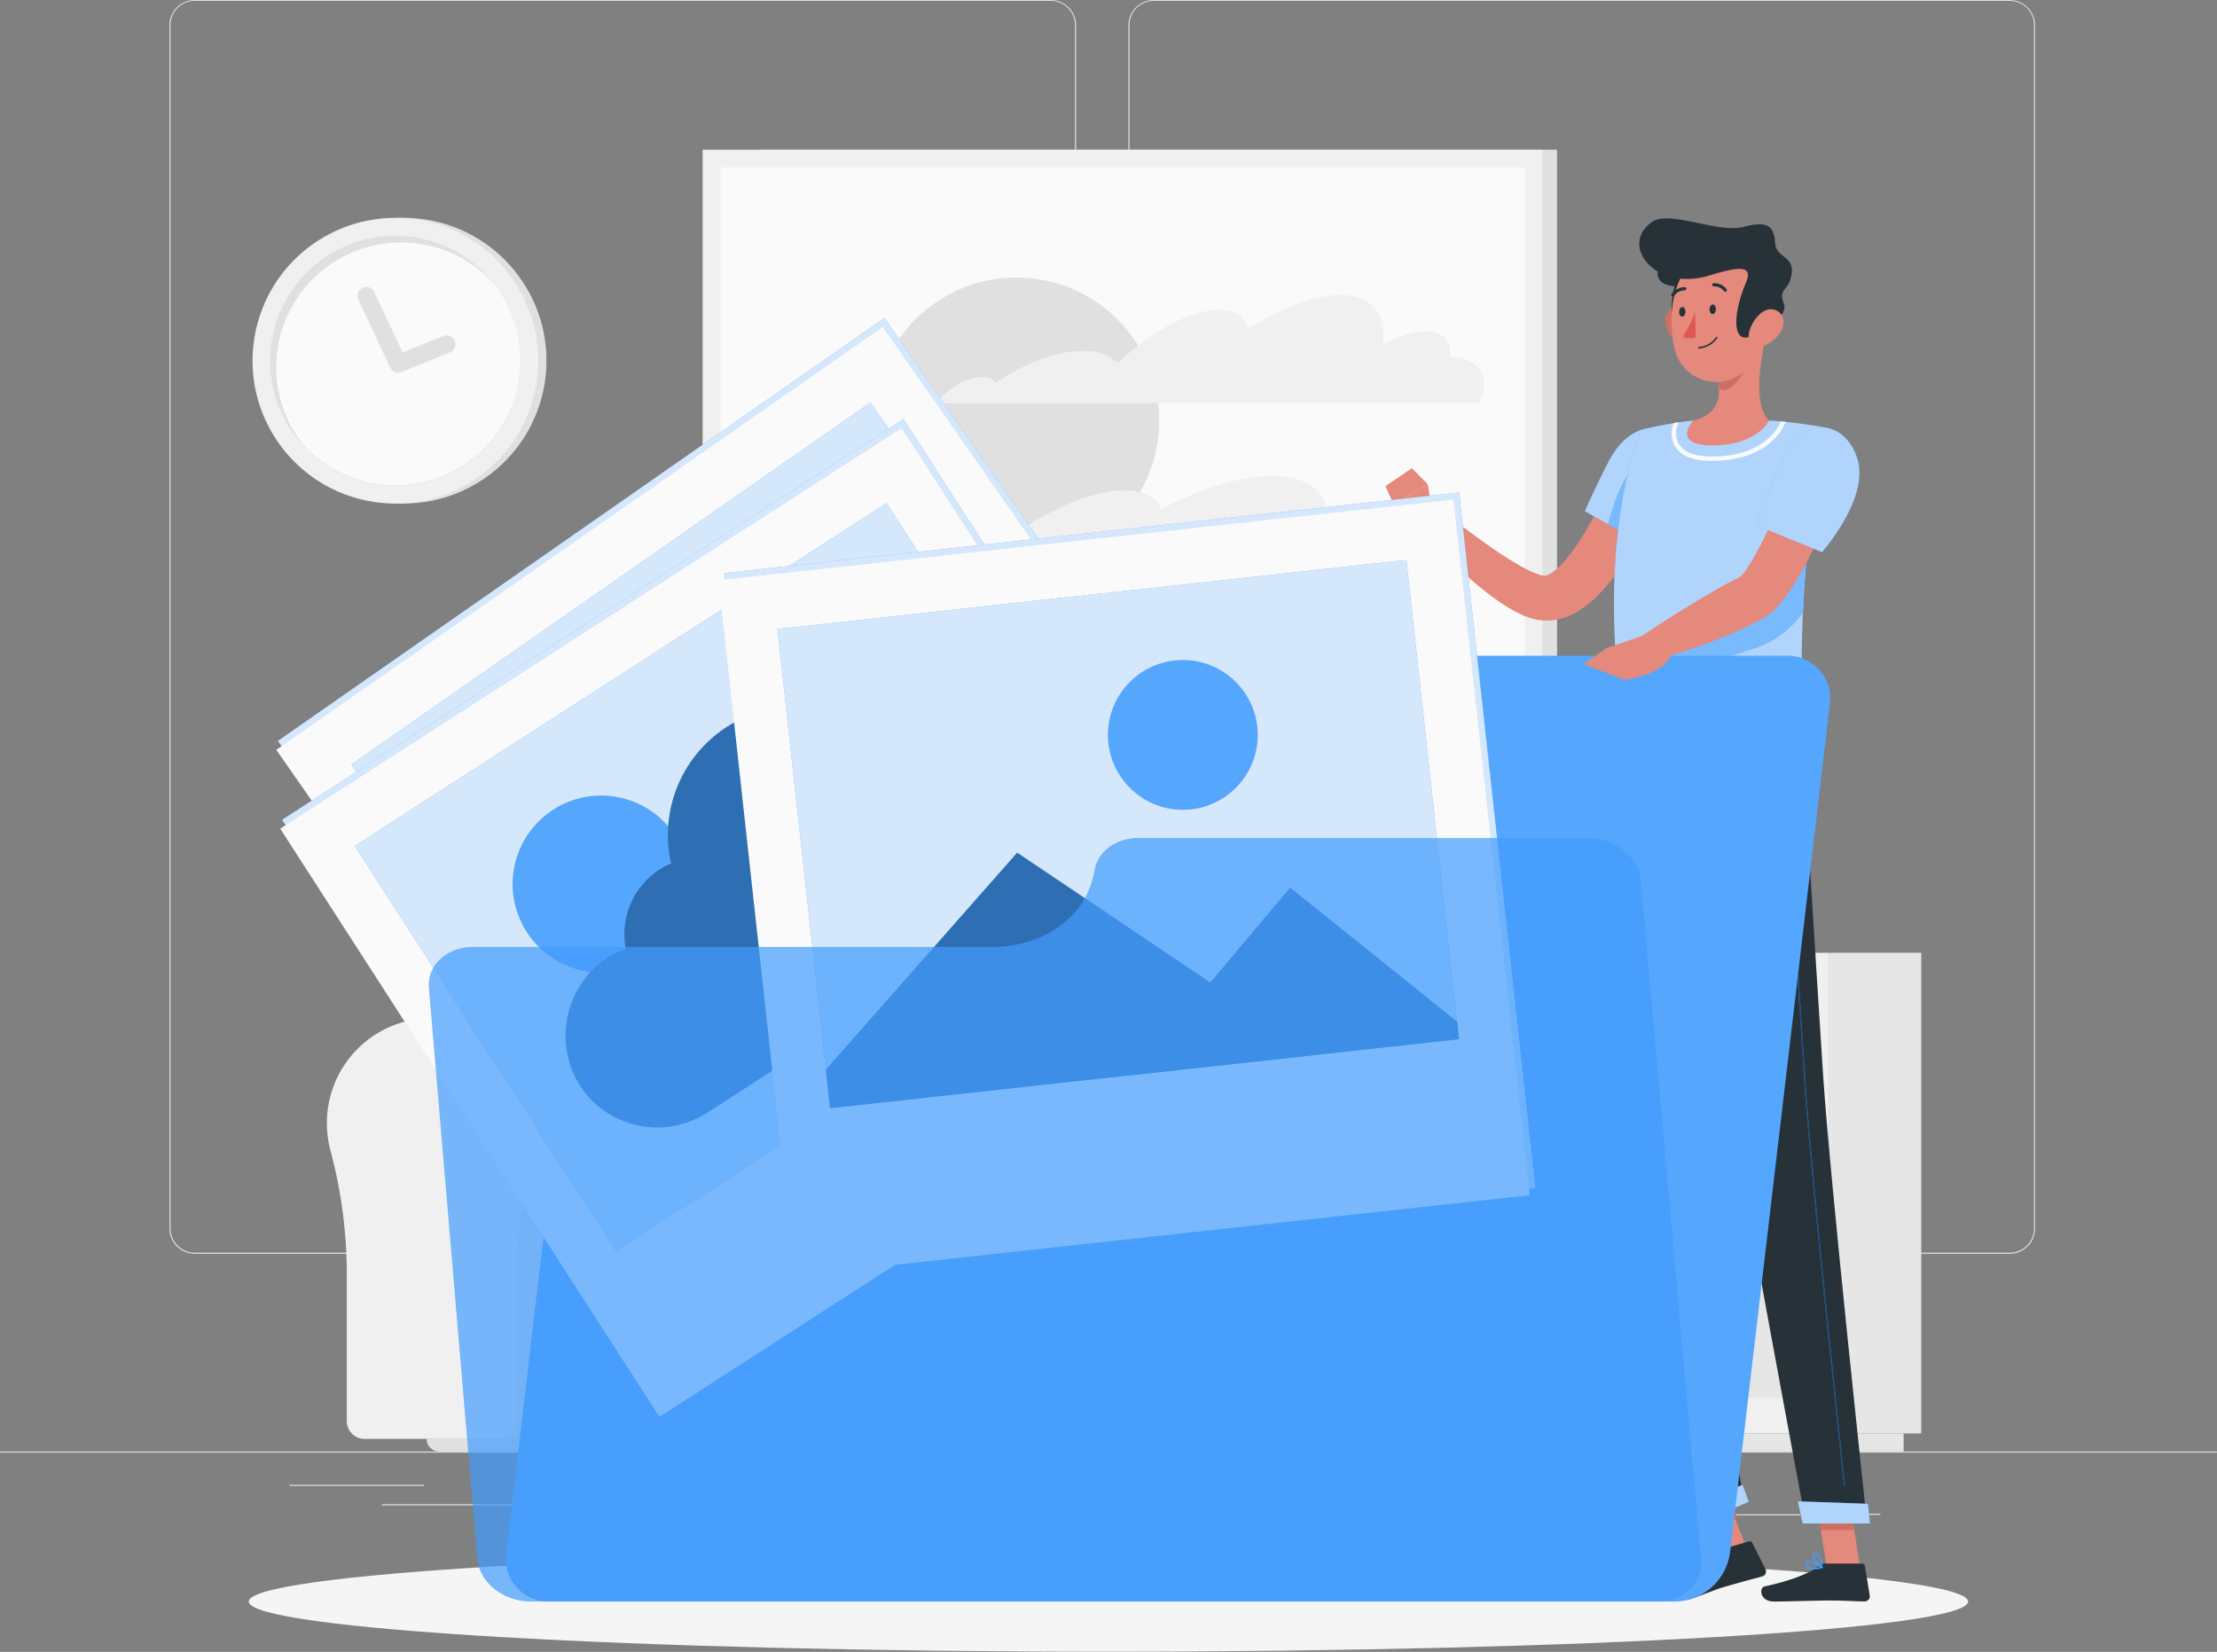<?xml version="1.0" standalone="no"?><!DOCTYPE svg PUBLIC "-//W3C//DTD SVG 1.1//EN" "http://www.w3.org/Graphics/SVG/1.1/DTD/svg11.dtd"><svg height="8792" node-id="1" sillyvg="true" template-height="8792" template-width="11799" version="1.1" viewBox="0 0 11799 8792" width="11799" xmlns="http://www.w3.org/2000/svg" xmlns:xlink="http://www.w3.org/1999/xlink"><rect x="0" y="0" width="11799" height="8792" fill="#808080" stroke="none"/><defs node-id="130"></defs><path d="M 11798.30 7725.51 L 0.00 7725.51 L 0.00 7731.41 L 11798.30 7731.41 L 11798.30 7725.51 Z" fill="#e0e0e0" fill-rule="nonzero" node-id="132" stroke="none" target-height="5.9" target-width="11798.3" target-x="0" target-y="7725.51"></path><path d="M 10007.50 8056.57 L 9757.18 8056.57 L 9757.18 8062.47 L 10007.50 8062.47 L 10007.50 8056.57 Z" fill="#e0e0e0" fill-rule="nonzero" node-id="134" stroke="none" target-height="5.9" target-width="250.32" target-x="9757.18" target-y="8056.57"></path><path d="M 9583.98 8059.40 L 8565.79 8059.40 L 8565.79 8065.30 L 9583.98 8065.30 L 9583.98 8059.40 Z" fill="#e0e0e0" fill-rule="nonzero" node-id="136" stroke="none" target-height="5.9" target-width="1018.19" target-x="8565.79" target-y="8059.4"></path><path d="M 7307.15 8003.24 L 5588.84 8003.24 L 5588.84 8009.14 L 7307.15 8009.14 L 7307.15 8003.24 Z" fill="#e0e0e0" fill-rule="nonzero" node-id="138" stroke="none" target-height="5.9" target-width="1718.31" target-x="5588.84" target-y="8003.24"></path><path d="M 4600.38 8105.65 L 4055.07 8105.65 L 4055.07 8111.55 L 4600.38 8111.55 L 4600.38 8105.65 Z" fill="#e0e0e0" fill-rule="nonzero" node-id="140" stroke="none" target-height="5.9" target-width="545.31" target-x="4055.07" target-y="8105.65"></path><path d="M 2783.21 8006.07 L 2032.37 8006.07 L 2032.37 8011.97 L 2783.21 8011.97 L 2783.21 8006.07 Z" fill="#e0e0e0" fill-rule="nonzero" node-id="142" stroke="none" target-height="5.9" target-width="750.84" target-x="2032.37" target-y="8006.07"></path><path d="M 3615.94 8006.07 L 2914.17 8006.07 L 2914.17 8011.97 L 3615.94 8011.97 L 3615.94 8006.07 Z" fill="#e0e0e0" fill-rule="nonzero" node-id="144" stroke="none" target-height="5.9" target-width="701.77" target-x="2914.17" target-y="8006.07"></path><path d="M 2257.25 7902.96 L 1540.62 7902.96 L 1540.62 7908.86 L 2257.25 7908.86 L 2257.25 7902.96 Z" fill="#e0e0e0" fill-rule="nonzero" node-id="146" stroke="none" target-height="5.9" target-width="716.63" target-x="1540.62" target-y="7902.96"></path><path d="M 5592.38 6673.11 L 1036.12 6673.11 C 1000.43 6673.04 966.22 6658.82 941.00 6633.56 C 915.79 6608.30 901.62 6574.06 901.62 6538.37 L 901.62 133.56 C 901.93 98.07 916.24 64.13 941.42 39.13 C 966.60 14.12 1000.63 0.06 1036.12 0.00 L 5592.38 0.00 C 5628.12 0.00 5662.39 14.20 5687.66 39.46 C 5712.92 64.73 5727.12 99.00 5727.12 134.74 L 5727.12 6538.37 C 5727.12 6574.10 5712.92 6608.38 5687.66 6633.64 C 5662.39 6658.91 5628.12 6673.11 5592.38 6673.11 Z M 1036.12 4.72 C 1002.00 4.78 969.29 18.38 945.17 42.54 C 921.07 66.69 907.52 99.43 907.52 133.56 L 907.52 6538.37 C 907.52 6572.50 921.07 6605.23 945.17 6629.39 C 969.29 6653.54 1002.00 6667.14 1036.12 6667.21 L 5592.38 6667.21 C 5626.53 6667.14 5659.27 6653.55 5683.42 6629.40 C 5707.56 6605.25 5721.16 6572.52 5721.22 6538.37 L 5721.22 133.56 C 5721.16 99.41 5707.56 66.67 5683.42 42.52 C 5659.27 18.38 5626.53 4.78 5592.38 4.72 L 1036.12 4.72 Z" fill="#e0e0e0" fill-rule="nonzero" node-id="148" stroke="none" target-height="6673.11" target-width="4825.496" target-x="901.624" target-y="0"></path><path d="M 10696.60 6673.11 L 6140.06 6673.11 C 6104.34 6673.04 6070.11 6658.83 6044.86 6633.57 C 6019.60 6608.32 6005.39 6574.09 6005.32 6538.37 L 6005.32 133.56 C 6005.70 98.05 6020.05 64.11 6045.27 39.11 C 6070.49 14.11 6104.55 0.06 6140.06 0.00 L 10696.60 0.00 C 10732.00 0.12 10766.00 14.21 10791.10 39.21 C 10816.20 64.21 10830.50 98.11 10830.80 133.56 L 10830.80 6538.37 C 10830.80 6574.02 10816.70 6608.22 10791.50 6633.48 C 10766.40 6658.73 10732.20 6672.98 10696.60 6673.11 Z M 6140.06 4.72 C 6105.91 4.78 6073.17 18.38 6049.03 42.52 C 6024.88 66.67 6011.28 99.41 6011.22 133.56 L 6011.22 6538.37 C 6011.28 6572.52 6024.88 6605.25 6049.03 6629.40 C 6073.17 6653.55 6105.91 6667.14 6140.06 6667.21 L 10696.60 6667.21 C 10730.70 6667.14 10763.40 6653.55 10787.60 6629.40 C 10811.70 6605.25 10825.30 6572.52 10825.40 6538.37 L 10825.40 133.56 C 10825.30 99.41 10811.70 66.67 10787.60 42.52 C 10763.40 18.38 10730.70 4.78 10696.60 4.72 L 6140.06 4.72 Z" fill="#e0e0e0" fill-rule="nonzero" node-id="150" stroke="none" target-height="6673.11" target-width="4825.48" target-x="6005.32" target-y="0"></path><path d="M 4207.97 5418.00 C 4220.95 5418.00 4233.93 5418.00 4247.14 5419.18 C 4329.36 5424.99 4409.28 5448.91 4481.17 5489.24 C 4553.05 5529.57 4615.13 5585.30 4662.94 5652.44 C 4710.75 5719.58 4743.12 5796.46 4757.72 5877.59 C 4772.32 5958.71 4768.79 6042.06 4747.39 6121.65 C 4686.43 6359.34 4657.00 6604.01 4659.85 6849.37 L 4659.85 7563.87 C 4659.85 7588.91 4649.90 7612.92 4632.20 7630.62 C 4614.50 7648.32 4590.49 7658.26 4565.46 7658.26 L 2298.07 7658.26 L 2298.07 5418.00 L 4207.97 5418.00 Z" fill="#e6e6e6" fill-rule="nonzero" node-id="152" stroke="none" target-height="2240.26" target-width="2474.25" target-x="2298.07" target-y="5418"></path><path d="M 1739.54 5976.53 C 1739.61 5897.04 1756.65 5818.47 1789.52 5746.09 C 1822.39 5673.71 1870.33 5609.17 1930.14 5556.81 C 1989.95 5504.44 2060.25 5465.44 2136.34 5442.42 C 2212.43 5419.40 2292.56 5412.89 2371.37 5423.33 C 2450.18 5433.76 2525.85 5460.90 2593.33 5502.92 C 2660.81 5544.95 2718.55 5600.90 2762.67 5667.02 C 2806.79 5733.15 2836.29 5807.93 2849.19 5886.38 C 2862.10 5964.82 2858.10 6045.11 2837.49 6121.89 C 2776.53 6359.57 2747.09 6604.25 2749.94 6849.61 L 2749.94 7564.11 C 2749.94 7589.14 2740.00 7613.15 2722.30 7630.85 C 2704.60 7648.55 2680.59 7658.50 2655.56 7658.50 L 1940.11 7658.50 C 1915.08 7658.50 1891.07 7648.55 1873.37 7630.85 C 1855.67 7613.15 1845.72 7589.14 1845.72 7564.11 L 1845.72 6807.60 C 1847.79 6577.52 1818.74 6348.20 1759.36 6125.90 C 1746.03 6077.24 1739.36 6026.99 1739.54 5976.53 Z" fill="#f0f0f0" fill-rule="nonzero" node-id="154" stroke="none" target-height="2245.61" target-width="1122.74" target-x="1739.36" target-y="5412.89"></path><path d="M 3067.79 7657.79 L 5935.48 7657.79 L 5935.48 6297.92 L 3067.79 6297.92 L 3067.79 7657.79 Z" fill="#e6e6e6" fill-rule="nonzero" node-id="156" stroke="none" target-height="1359.87" target-width="2867.69" target-x="3067.79" target-y="6297.92"></path><path d="M 7617.91 6605.38 L 4061.20 6605.38 L 4061.20 5091.90 C 4061.20 4979.75 4105.75 4872.20 4185.05 4792.90 C 4264.35 4713.60 4371.91 4669.05 4484.05 4669.05 L 7195.77 4669.05 C 7307.79 4669.24 7415.17 4713.87 7494.31 4793.15 C 7573.46 4872.43 7617.91 4979.88 7617.91 5091.90 L 7617.91 6605.38 Z" fill="#e0e0e0" fill-rule="nonzero" node-id="158" stroke="none" target-height="1936.33" target-width="3556.71" target-x="4061.2" target-y="4669.05"></path><path d="M 7085.57 6605.38 L 3529.10 6605.38 L 3529.10 5071.61 C 3529.10 4964.90 3571.49 4862.57 3646.94 4787.12 C 3722.39 4711.67 3824.72 4669.29 3931.42 4669.29 L 6683.25 4669.29 C 6789.95 4669.29 6892.29 4711.67 6967.74 4787.12 C 7043.19 4862.57 7085.57 4964.90 7085.57 5071.61 L 7085.57 6605.38 Z" fill="#f0f0f0" fill-rule="nonzero" node-id="160" stroke="none" target-height="1936.09" target-width="3556.47" target-x="3529.1" target-y="4669.29"></path><path d="M 5802.16 6727.38 L 3093.98 6727.38 C 3061.44 6727.38 3030.23 6714.45 3007.22 6691.44 C 2984.21 6668.43 2971.28 6637.22 2971.28 6604.68 L 2971.28 6296.27 C 2971.28 6263.73 2984.21 6232.52 3007.22 6209.51 C 3030.23 6186.50 3061.44 6173.57 3093.98 6173.57 L 5802.16 6173.57 C 5811.86 6173.57 5821.16 6177.42 5828.02 6184.28 C 5834.88 6191.14 5838.73 6200.44 5838.73 6210.14 L 5838.73 6690.80 C 5838.73 6700.50 5834.88 6709.81 5828.02 6716.67 C 5821.16 6723.53 5811.86 6727.38 5802.16 6727.38 Z" fill="#e0e0e0" fill-rule="nonzero" node-id="162" stroke="none" target-height="553.81" target-width="2867.45" target-x="2971.28" target-y="6173.57"></path><path d="M 7818.48 5418.00 C 7831.46 5418.00 7844.67 5418.00 7857.89 5419.18 C 7940.11 5424.99 8020.03 5448.91 8091.91 5489.24 C 8163.80 5529.57 8225.87 5585.30 8273.69 5652.44 C 8321.50 5719.58 8353.87 5796.46 8368.47 5877.59 C 8383.07 5958.71 8379.54 6042.06 8358.14 6121.65 C 8296.98 6359.31 8267.47 6603.99 8270.36 6849.37 L 8270.36 7563.87 C 8270.36 7588.91 8260.41 7612.92 8242.71 7630.62 C 8225.01 7648.32 8201.00 7658.26 8175.97 7658.26 L 5908.81 7658.26 L 5908.81 5418.00 L 7818.48 5418.00 Z" fill="#e6e6e6" fill-rule="nonzero" node-id="164" stroke="none" target-height="2240.26" target-width="2474.26" target-x="5908.81" target-y="5418"></path><path d="M 5350.05 5976.54 C 5350.89 5832.06 5407.67 5693.53 5508.46 5590.01 C 5609.25 5486.50 5746.22 5426.04 5890.62 5421.34 C 6035.02 5416.64 6175.63 5468.06 6282.94 5564.80 C 6390.25 5661.54 6455.92 5796.08 6466.16 5940.20 C 6470.09 6001.33 6464.03 6062.70 6448.23 6121.89 C 6387.27 6359.58 6357.84 6604.25 6360.69 6849.61 L 6360.69 7564.11 C 6360.69 7589.14 6350.74 7613.15 6333.04 7630.85 C 6315.34 7648.55 6291.33 7658.50 6266.30 7658.50 L 5550.62 7658.50 C 5525.58 7658.50 5501.58 7648.55 5483.88 7630.85 C 5466.18 7613.15 5456.23 7589.14 5456.23 7564.11 L 5456.23 6807.61 C 5458.33 6577.50 5429.20 6348.17 5369.63 6125.90 C 5356.38 6077.23 5349.79 6026.98 5350.05 5976.54 Z" fill="#f0f0f0" fill-rule="nonzero" node-id="166" stroke="none" target-height="2241.86" target-width="1120.3" target-x="5349.79" target-y="5416.64"></path><path d="M 2337.95 7725.75 L 7778.60 7725.75 C 7787.55 7725.78 7796.41 7724.04 7804.68 7720.64 C 7812.96 7717.24 7820.47 7712.24 7826.81 7705.93 C 7833.15 7699.61 7838.17 7692.11 7841.60 7683.85 C 7845.03 7675.59 7846.80 7666.73 7846.80 7657.79 L 2269.99 7657.79 C 2269.99 7675.81 2277.15 7693.10 2289.89 7705.84 C 2302.64 7718.59 2319.92 7725.75 2337.95 7725.75 Z" fill="#e0e0e0" fill-rule="nonzero" node-id="168" stroke="none" target-height="67.99" target-width="5576.81" target-x="2269.99" target-y="7657.79"></path><path d="M 9735.70 7629.24 L 10225.10 7629.24 L 10225.10 5071.14 L 9735.70 5071.14 L 9735.70 7629.24 Z" fill="#e6e6e6" fill-rule="nonzero" node-id="170" stroke="none" target-height="2558.1" target-width="489.399" target-x="9735.7" target-y="5071.14"></path><path d="M 7998.05 7725.51 L 10131.20 7725.51 L 10131.20 7629.47 L 7998.05 7629.47 L 7998.05 7725.51 Z" fill="#e6e6e6" fill-rule="nonzero" node-id="172" stroke="none" target-height="96.04" target-width="2133.15" target-x="7998.05" target-y="7629.47"></path><path d="M 9735.70 5071.14 L 7904.14 5071.14 L 7904.14 7629.24 L 9735.70 7629.24 L 9735.70 5071.14 Z" fill="#f0f0f0" fill-rule="nonzero" node-id="174" stroke="none" target-height="2558.1" target-width="1831.56" target-x="7904.14" target-y="5071.14"></path><path d="M 9666.33 5155.38 L 7973.51 5155.38 L 7973.51 6783.06 L 9666.33 6783.06 L 9666.33 5155.38 Z" fill="#e6e6e6" fill-rule="nonzero" node-id="176" stroke="none" target-height="1627.68" target-width="1692.82" target-x="7973.51" target-y="5155.38"></path><path d="M 9666.33 6852.20 L 7973.51 6852.20 L 7973.51 7438.81 L 9666.33 7438.81 L 9666.33 6852.20 Z" fill="#e6e6e6" fill-rule="nonzero" node-id="178" stroke="none" target-height="586.61" target-width="1692.82" target-x="7973.51" target-y="6852.2"></path><path d="M 8330.53 5155.38 L 7973.51 5155.38 L 7973.51 6783.06 L 8330.53 6783.06 L 8330.53 5155.38 Z" fill="#e0e0e0" fill-rule="nonzero" node-id="180" stroke="none" target-height="1627.68" target-width="357.021" target-x="7973.51" target-y="5155.38"></path><path d="M 8330.53 6852.20 L 7973.51 6852.20 L 7973.51 7438.81 L 8330.53 7438.81 L 8330.53 6852.20 Z" fill="#e0e0e0" fill-rule="nonzero" node-id="182" stroke="none" target-height="586.61" target-width="357.021" target-x="7973.51" target-y="6852.2"></path><path d="M 4043.27 3875.26 L 8286.87 3875.26 L 8286.87 796.86 L 4043.27 796.86 L 4043.27 3875.26 Z" fill="#e0e0e0" fill-rule="nonzero" node-id="184" stroke="none" target-height="3078.405" target-width="4243.6" target-x="4043.27" target-y="796.855"></path><path d="M 3739.35 3875.26 L 8209.24 3875.26 L 8209.24 796.86 L 3739.35 796.86 L 3739.35 3875.26 Z" fill="#f0f0f0" fill-rule="nonzero" node-id="186" stroke="none" target-height="3078.405" target-width="4469.89" target-x="3739.35" target-y="796.855"></path><path d="M 8114.62 3780.41 L 8114.62 891.72 L 3834.44 891.72 L 3834.44 3780.41 L 8114.62 3780.41 Z" fill="#fafafa" fill-rule="nonzero" node-id="188" stroke="none" target-height="2888.695" target-width="4280.18" target-x="3834.44" target-y="891.715"></path><path d="M 6160.01 2357.91 C 6226.64 1943.34 5944.57 1553.25 5530.00 1486.62 C 5115.43 1420.00 4725.34 1702.06 4658.71 2116.64 C 4592.09 2531.21 4874.15 2921.30 5288.72 2987.92 C 5703.30 3054.55 6093.38 2772.48 6160.01 2357.91 Z" fill="#e0e0e0" fill-rule="nonzero" node-id="190" stroke="none" target-height="1634.55" target-width="1634.55" target-x="4592.09" target-y="1420"></path><path d="M 4157.95 3114.74 C 4227.09 3027.44 4365.83 2960.19 4468.48 2964.43 C 4483.62 2963.89 4498.73 2966.36 4512.90 2971.71 C 4527.08 2977.06 4540.06 2985.17 4551.07 2995.58 C 4738.42 2887.04 4954.10 2820.50 5132.25 2827.81 C 5222.86 2831.35 5293.18 2853.77 5341.79 2890.34 C 5543.07 2726.58 5799.56 2610.25 5985.74 2610.25 C 6091.45 2610.25 6157.05 2648.00 6180.41 2710.54 C 6386.88 2600.58 6599.01 2533.09 6770.32 2533.09 C 7043.10 2533.09 7131.59 2704.64 7019.98 2945.79 C 7064.81 2991.33 7279.54 3054.81 7271.04 3130.79 L 4146.15 3130.79 C 4149.93 3124.89 4152.99 3119.46 4157.95 3114.74 Z" fill="#f0f0f0" fill-rule="nonzero" node-id="192" stroke="none" target-height="597.7" target-width="3133.39" target-x="4146.15" target-y="2533.09"></path><path d="M 5233.72 2007.12 C 5246.40 2006.61 5259.03 2009.22 5270.47 2014.73 C 5281.91 2020.25 5291.81 2028.49 5299.31 2038.74 C 5458.35 1928.54 5637.69 1860.82 5782.10 1868.37 C 5843.79 1868.13 5903.39 1890.75 5949.40 1931.85 C 6122.13 1766.67 6337.80 1648.69 6489.29 1648.69 C 6575.65 1648.69 6627.09 1686.92 6642.43 1750.39 C 6816.81 1638.78 6993.31 1570.11 7133.00 1570.11 C 7305.73 1570.11 7382.18 1675.59 7358.35 1837.46 C 7441.65 1790.27 7523.53 1762.66 7590.07 1762.66 C 7682.33 1762.66 7725.75 1815.75 7718.20 1899.29 C 7726.22 1899.29 7734.24 1899.29 7741.79 1900.46 C 7883.37 1914.39 7936.70 2022.22 7868.98 2145.63 L 4982.65 2145.63 C 5045.89 2063.75 5154.67 2003.11 5233.72 2007.12 Z" fill="#f0f0f0" fill-rule="nonzero" node-id="194" stroke="none" target-height="575.52" target-width="2954.05" target-x="4982.65" target-y="1570.11"></path><path d="M 2899.54 2034.62 C 2963.05 1619.56 2678.07 1231.60 2263.01 1168.09 C 1847.95 1104.58 1459.98 1389.56 1396.47 1804.62 C 1332.96 2219.68 1617.94 2607.64 2033.00 2671.16 C 2448.06 2734.67 2836.02 2449.68 2899.54 2034.62 Z" fill="#e0e0e0" fill-rule="nonzero" node-id="196" stroke="none" target-height="1630.09" target-width="1630.09" target-x="1332.96" target-y="1104.58"></path><path d="M 2855.03 2040.57 C 2921.65 1626.00 2639.59 1235.91 2225.02 1169.29 C 1810.45 1102.66 1420.36 1384.72 1353.73 1799.30 C 1287.10 2213.87 1569.17 2603.96 1983.74 2670.58 C 2398.31 2737.21 2788.40 2455.14 2855.03 2040.57 Z" fill="#f0f0f0" fill-rule="nonzero" node-id="198" stroke="none" target-height="1634.55" target-width="1634.55" target-x="1287.1" target-y="1102.66"></path><path d="M 2769.06 1919.34 C 2769.29 2076.67 2713.80 2229.00 2612.42 2349.30 C 2511.04 2469.61 2370.32 2550.12 2215.23 2576.55 C 2060.14 2602.98 1900.70 2573.62 1765.19 2493.69 C 1629.68 2413.76 1526.87 2288.41 1474.98 2139.88 C 1423.09 1991.36 1425.49 1829.26 1481.75 1682.33 C 1538.00 1535.41 1644.48 1413.15 1782.29 1337.26 C 1920.10 1261.37 2080.34 1236.74 2234.58 1267.75 C 2388.83 1298.75 2527.10 1383.39 2624.88 1506.64 L 2626.77 1508.76 C 2719.13 1625.67 2769.28 1770.36 2769.06 1919.34 Z" fill="#e0e0e0" fill-rule="nonzero" node-id="200" stroke="none" target-height="1366.24" target-width="1346.2" target-x="1423.09" target-y="1236.74"></path><path d="M 2769.06 1919.35 C 2768.86 2053.38 2728.17 2184.23 2652.31 2294.73 C 2576.45 2405.23 2468.97 2490.23 2343.95 2538.58 C 2218.94 2586.92 2082.24 2596.36 1951.77 2565.66 C 1821.30 2534.95 1703.15 2465.53 1612.82 2366.50 C 1506.28 2231.34 1456.31 2060.12 1473.43 1888.86 C 1490.55 1717.61 1573.43 1559.67 1704.63 1448.28 C 1835.83 1336.88 2005.13 1280.72 2176.89 1291.61 C 2348.65 1302.49 2509.50 1379.58 2625.59 1506.64 L 2627.48 1508.77 C 2719.59 1625.76 2769.48 1770.44 2769.06 1919.35 Z" fill="#fafafa" fill-rule="nonzero" node-id="202" stroke="none" target-height="1315.64" target-width="1313.17" target-x="1456.31" target-y="1280.72"></path><path d="M 2118.73 1983.76 C 2109.85 1983.67 2101.18 1981.08 2093.71 1976.28 C 2086.24 1971.48 2080.27 1964.67 2076.50 1956.63 L 1907.07 1595.13 C 1904.30 1589.50 1902.68 1583.38 1902.30 1577.12 C 1901.92 1570.86 1902.80 1564.59 1904.87 1558.67 C 1906.94 1552.75 1910.18 1547.30 1914.38 1542.65 C 1918.58 1537.99 1923.67 1534.22 1929.35 1531.55 C 1935.02 1528.89 1941.18 1527.38 1947.44 1527.12 C 1953.71 1526.86 1959.96 1527.85 1965.84 1530.03 C 1971.72 1532.22 1977.11 1535.55 1981.68 1539.84 C 1986.26 1544.13 1989.93 1549.29 1992.49 1555.01 L 2142.57 1875.93 L 2359.42 1788.15 C 2371.03 1783.45 2384.03 1783.56 2395.55 1788.45 C 2407.08 1793.34 2416.19 1802.61 2420.89 1814.22 C 2425.58 1825.83 2425.47 1838.83 2420.58 1850.36 C 2415.69 1861.88 2406.42 1871.00 2394.81 1875.69 L 2136.43 1980.22 C 2130.82 1982.53 2124.81 1983.73 2118.73 1983.76 Z" fill="#e0e0e0" fill-rule="nonzero" node-id="204" stroke="none" target-height="456.9" target-width="523.66" target-x="1901.92" target-y="1526.86"></path><path d="M 8788.77 6169.32 C 8964.80 6192.92 9073.82 5810.65 8684.95 5486.44 C 8707.13 5861.86 8481.54 6126.85 8788.77 6169.32 Z" fill="#f0f0f0" fill-rule="nonzero" node-id="206" stroke="none" target-height="706.48" target-width="592.28" target-x="8481.54" target-y="5486.44"></path><path d="M 8899.68 6411.19 C 9155.23 6232.09 8980.38 5606.54 8189.89 5651.85 C 8531.81 6111.51 8454.41 6723.37 8899.68 6411.19 Z" fill="#f0f0f0" fill-rule="nonzero" node-id="208" stroke="none" target-height="1116.83" target-width="965.34" target-x="8189.89" target-y="5606.54"></path><path d="M 8809.54 6406.94 C 8639.88 6224.06 8881.51 5763.93 9492.19 5931.94 C 9147.44 6234.92 9105.67 6725.02 8809.54 6406.94 Z" fill="#f0f0f0" fill-rule="nonzero" node-id="210" stroke="none" target-height="961.09" target-width="852.311" target-x="8639.88" target-y="5763.93"></path><path d="M 8546.67 6783.07 L 9071.70 6783.07 L 9111.34 6434.07 L 8507.03 6434.07 L 8546.67 6783.07 Z" fill="#e0e0e0" fill-rule="nonzero" node-id="212" stroke="none" target-height="349" target-width="604.31" target-x="8507.03" target-y="6434.07"></path><path d="M 8468.10 6496.37 L 9150.51 6496.37 L 9150.51 6419.44 L 8468.10 6419.44 L 8468.10 6496.37 Z" fill="#e0e0e0" fill-rule="nonzero" node-id="214" stroke="none" target-height="76.93" target-width="682.41" target-x="8468.1" target-y="6419.44"></path><path d="M 5899.14 8791.13 C 8425.92 8791.13 10474.30 8671.54 10474.30 8524.02 C 10474.30 8376.50 8425.92 8256.91 5899.14 8256.91 C 3372.36 8256.91 1324.00 8376.50 1324.00 8524.02 C 1324.00 8671.54 3372.36 8791.13 5899.14 8791.13 Z" fill="#f5f5f5" fill-rule="nonzero" node-id="216" stroke="none" target-height="534.22" target-width="9150.3" target-x="1324" target-y="8256.91"></path><path d="M 9146.53 7854.25 L 8978.00 7919.49 L 9123.17 8294.53 L 9291.71 8229.29 L 9146.53 7854.25 Z" fill="#e4897b" fill-rule="nonzero" node-id="218" stroke="none" target-height="440.28" target-width="313.71" target-x="8978" target-y="7854.25"></path><path d="M 9899.93 8342.57 L 9722.25 8342.57 L 9656.89 7931.28 L 9834.57 7931.28 L 9899.93 8342.57 Z" fill="#e4897b" fill-rule="nonzero" node-id="220" stroke="none" target-height="411.291" target-width="243.04" target-x="9656.89" target-y="7931.28"></path><path d="M 9710.69 8322.04 L 9910.55 8322.04 C 9913.99 8321.99 9917.34 8323.18 9919.98 8325.39 C 9922.62 8327.59 9924.38 8330.68 9924.95 8334.07 L 9950.90 8492.17 C 9951.45 8496.12 9951.13 8500.14 9949.98 8503.95 C 9948.82 8507.77 9946.85 8511.29 9944.21 8514.27 C 9941.56 8517.25 9938.30 8519.63 9934.65 8521.23 C 9931.00 8522.83 9927.04 8523.62 9923.06 8523.55 C 9853.45 8522.37 9819.71 8518.36 9731.93 8518.36 C 9677.89 8518.36 9514.84 8524.02 9440.27 8524.02 C 9365.71 8524.02 9360.28 8450.17 9391.19 8443.56 C 9529.70 8413.59 9635.42 8372.77 9681.43 8332.89 C 9689.67 8326.06 9699.99 8322.23 9710.69 8322.04 Z" fill="#263238" fill-rule="nonzero" node-id="222" stroke="none" target-height="202.029" target-width="591.17" target-x="9360.28" target-y="8321.99"></path><path d="M 9119.36 8258.80 L 9308.13 8203.82 C 9311.44 8202.72 9315.02 8202.85 9318.24 8204.20 C 9321.45 8205.54 9324.06 8208.01 9325.59 8211.13 L 9396.38 8352.71 C 9398.07 8356.30 9398.94 8360.21 9398.94 8364.18 C 9398.94 8368.14 9398.06 8372.05 9396.37 8375.64 C 9394.68 8379.22 9392.22 8382.39 9389.16 8384.91 C 9386.10 8387.43 9382.53 8389.25 9378.69 8390.23 C 9310.26 8408.87 9264.01 8420.67 9178.35 8445.68 C 9118.89 8462.91 9058.72 8490.99 8999.96 8509.63 C 8959.61 8522.61 8864.28 8523.08 8814.96 8523.08 C 8742.05 8523.08 8725.77 8446.15 8756.92 8442.61 C 8835.97 8433.65 8846.82 8437.89 8890.47 8415.95 C 8961.78 8384.63 9026.42 8339.94 9080.90 8284.28 C 9091.30 8272.60 9104.55 8263.82 9119.36 8258.80 Z" fill="#263238" fill-rule="nonzero" node-id="224" stroke="none" target-height="320.36" target-width="673.171" target-x="8725.77" target-y="8202.72"></path><path d="M 8855.79 2590.20 C 8841.16 2627.24 8827.24 2659.57 8811.43 2693.55 C 8795.62 2727.53 8779.81 2760.09 8763.05 2792.89 C 8729.16 2859.43 8691.58 2924.03 8650.50 2986.38 C 8607.64 3052.79 8557.97 3114.56 8502.31 3170.67 C 8470.68 3202.68 8435.35 3230.80 8397.07 3254.44 C 8349.04 3284.32 8294.08 3301.23 8237.56 3303.52 C 8221.76 3303.94 8205.95 3302.83 8190.36 3300.22 C 8176.73 3298.00 8163.26 3294.92 8150.01 3291.02 C 8127.51 3284.16 8105.58 3275.56 8084.42 3265.30 C 8048.15 3247.10 8013.22 3226.36 7979.88 3203.24 C 7918.70 3160.70 7860.37 3114.19 7805.27 3064.02 C 7698.27 2967.15 7598.43 2862.66 7506.54 2751.36 L 7598.09 2659.34 C 7706.40 2744.76 7817.54 2830.17 7928.44 2908.04 C 7982.47 2946.38 8038.38 2981.97 8095.98 3014.70 C 8121.97 3029.51 8149.02 3042.36 8176.91 3053.16 C 8192.20 3060.83 8209.13 3064.64 8226.23 3064.25 C 8239.74 3060.25 8252.38 3053.77 8263.51 3045.14 C 8283.93 3030.03 8302.75 3012.87 8319.67 2993.93 C 8360.28 2947.43 8396.61 2897.36 8428.22 2844.33 C 8462.20 2789.12 8494.05 2730.83 8524.26 2671.37 C 8539.36 2641.64 8553.99 2611.43 8568.14 2581.23 C 8582.30 2551.03 8596.70 2519.17 8608.73 2491.33 L 8855.79 2590.20 Z" fill="#e4897b" fill-rule="nonzero" node-id="226" stroke="none" target-height="812.61" target-width="1349.25" target-x="7506.54" target-y="2491.33"></path><path d="M 7623.34 2716.20 L 7598.09 2576.27 L 7418.05 2686.71 C 7418.05 2686.71 7474.92 2774.96 7534.85 2776.37 L 7623.34 2716.20 Z" fill="#e4897b" fill-rule="nonzero" node-id="228" stroke="none" target-height="200.1" target-width="205.29" target-x="7418.05" target-y="2576.27"></path><path d="M 7514.09 2492.04 L 7373.45 2587.60 L 7417.81 2686.71 L 7597.85 2576.27 L 7514.09 2492.04 Z" fill="#e4897b" fill-rule="nonzero" node-id="230" stroke="none" target-height="194.67" target-width="224.4" target-x="7373.45" target-y="2492.04"></path><path d="M 8938.37 2409.45 C 8981.79 2570.85 8745.35 2895.06 8745.35 2895.06 L 8434.82 2720.92 C 8434.82 2720.92 8492.64 2587.60 8563.66 2451.92 C 8678.10 2232.71 8888.59 2225.39 8938.37 2409.45 Z" fill="#429cfd" fill-rule="nonzero" node-id="232" stroke="none" target-height="669.67" target-width="546.97" target-x="8434.82" target-y="2225.39"></path><g node-id="455"><path d="M 8938.37 2409.45 C 8981.79 2570.85 8745.35 2895.06 8745.35 2895.06 L 8434.82 2720.92 C 8434.82 2720.92 8492.64 2587.60 8563.66 2451.92 C 8678.10 2232.71 8888.59 2225.39 8938.37 2409.45 Z" fill="#fafafa" fill-opacity="0.6" fill-rule="nonzero" group-id="1" node-id="236" stroke="none" target-height="669.67" target-width="546.97" target-x="8434.82" target-y="2225.39"></path></g><path d="M 8558.71 2790.06 L 8680.70 2858.49 L 8701.94 2484.25 C 8631.15 2538.75 8580.89 2702.99 8558.71 2790.06 Z" fill="#429cfd" fill-rule="nonzero" node-id="239" stroke="none" target-height="374.24" target-width="143.23" target-x="8558.71" target-y="2484.25"></path><path d="M 8558.71 2790.06 L 8680.70 2858.49 L 8701.94 2484.25 C 8631.15 2538.75 8580.89 2702.99 8558.71 2790.06 Z" fill="#fafafa" fill-opacity="0.3" fill-rule="nonzero" group-id="2" node-id="243" stroke="none" target-height="374.24" target-width="143.23" target-x="8558.71" target-y="2484.25"></path><path d="M 9171.69 7886.17 L 9002.63 7951.44 L 9077.51 8145.38 L 9246.57 8080.11 L 9171.69 7886.17 Z" fill="#ce6f64" fill-rule="nonzero" node-id="246" stroke="none" target-height="259.21" target-width="243.94" target-x="9002.63" target-y="7886.17"></path><path d="M 9834.81 7931.28 L 9656.89 7931.28 L 9690.63 8143.41 L 9868.31 8143.41 L 9834.81 7931.28 Z" fill="#ce6f64" fill-rule="nonzero" node-id="248" stroke="none" target-height="212.13" target-width="211.42" target-x="9656.89" target-y="7931.28"></path><path d="M 9730.27 2278.72 C 9549.29 2966.09 9599.31 3677.76 9584.21 3823.59 L 8633.98 3823.59 C 8492.40 2824.51 8734.50 2287.92 8734.50 2287.92 C 8734.50 2287.92 8810.01 2267.63 8907.23 2251.82 L 8934.36 2247.81 C 8959.14 2244.27 8984.62 2240.97 9010.58 2238.61 C 9145.12 2230.81 9280.01 2230.81 9414.55 2238.61 C 9435.55 2238.61 9456.79 2241.20 9477.56 2242.85 L 9502.33 2245.21 C 9624.80 2257.25 9730.27 2278.72 9730.27 2278.72 Z" fill="#429cfd" fill-rule="nonzero" node-id="250" stroke="none" target-height="1592.78" target-width="1237.869" target-x="8492.4" target-y="2230.81"></path><path d="M 9730.27 2278.72 C 9549.29 2966.09 9599.31 3677.76 9584.21 3823.59 L 8633.98 3823.59 C 8492.40 2824.51 8734.50 2287.92 8734.50 2287.92 C 8734.50 2287.92 8810.01 2267.63 8907.23 2251.82 L 8934.36 2247.81 C 8959.14 2244.27 8984.62 2240.97 9010.58 2238.61 C 9145.12 2230.81 9280.01 2230.81 9414.55 2238.61 C 9435.55 2238.61 9456.79 2241.20 9477.56 2242.85 L 9502.33 2245.21 C 9624.80 2257.25 9730.27 2278.72 9730.27 2278.72 Z" fill="#fafafa" fill-opacity="0.6" fill-rule="nonzero" group-id="3" node-id="254" stroke="none" target-height="1592.78" target-width="1237.869" target-x="8492.4" target-y="2230.81"></path><path d="M 8603.78 3553.17 C 8607.08 3595.80 8611.25 3639.53 8616.28 3684.37 L 9324.18 3455.01 C 9434.53 3422.10 9530.40 3352.62 9596.01 3257.98 C 9598.61 3194.98 9602.15 3128.67 9607.57 3059.53 C 9609.93 3025.79 9613.00 2991.34 9616.07 2956.41 C 9619.14 2921.49 9623.38 2883.03 9627.63 2845.75 L 8603.78 3553.17 Z" fill="#429cfd" fill-rule="nonzero" node-id="257" stroke="none" target-height="838.62" target-width="1023.85" target-x="8603.78" target-y="2845.75"></path><path d="M 8603.78 3553.17 C 8607.08 3595.80 8611.25 3639.53 8616.28 3684.37 L 9324.18 3455.01 C 9434.53 3422.10 9530.40 3352.62 9596.01 3257.98 C 9598.61 3194.98 9602.15 3128.67 9607.57 3059.53 C 9609.93 3025.79 9613.00 2991.34 9616.07 2956.41 C 9619.14 2921.49 9623.38 2883.03 9627.63 2845.75 L 8603.78 3553.17 Z" fill="#fafafa" fill-opacity="0.3" fill-rule="nonzero" group-id="4" node-id="261" stroke="none" target-height="838.62" target-width="1023.85" target-x="8603.78" target-y="2845.75"></path><path d="M 9477.56 2242.86 L 9468.12 2263.15 C 9465.05 2269.99 9389.78 2429.50 9112.99 2429.50 C 9076.18 2429.50 8964.09 2429.50 8928.94 2351.16 C 8922.21 2334.59 8919.21 2316.74 8920.15 2298.88 C 8921.08 2281.02 8925.94 2263.59 8934.36 2247.81 L 8907.23 2251.82 C 8899.91 2269.06 8896.13 2287.60 8896.13 2306.33 C 8896.13 2325.06 8899.91 2343.60 8907.23 2360.84 C 8948.52 2453.10 9072.40 2453.10 9112.75 2453.10 C 9404.41 2453.10 9486.05 2280.14 9490.30 2272.82 L 9502.80 2245.21 L 9477.56 2242.86 Z" fill="#fafafa" fill-rule="nonzero" node-id="264" stroke="none" target-height="210.24" target-width="606.67" target-x="8896.13" target-y="2242.86"></path><path d="M 9401.10 1783.66 C 9368.07 1913.68 9328.66 2151.77 9414.55 2238.61 C 9414.55 2238.61 9354.62 2370.51 9112.99 2370.51 C 8892.36 2370.51 9010.58 2238.61 9010.58 2238.61 C 9157.59 2203.92 9160.18 2097.03 9140.83 1995.56 L 9401.10 1783.66 Z" fill="#e4897b" fill-rule="nonzero" node-id="266" stroke="none" target-height="586.85" target-width="522.189" target-x="8892.36" target-y="1783.66"></path><path d="M 9294.92 1870.03 L 9140.83 1995.32 C 9145.72 2018.62 9148.49 2042.32 9149.09 2066.11 C 9194.16 2110.95 9284.54 1997.45 9293.97 1939.40 C 9298.43 1916.52 9298.75 1893.02 9294.92 1870.03 Z" fill="#ce6f64" fill-rule="nonzero" node-id="268" stroke="none" target-height="240.92" target-width="157.92" target-x="9140.83" target-y="1870.03"></path><path d="M 8863.10 1720.66 C 8866.85 1741.74 8874.94 1761.80 8886.84 1779.59 C 8898.74 1797.38 8914.20 1812.51 8932.24 1824.02 C 8981.32 1855.16 9026.63 1815.76 9028.75 1761.01 C 9031.58 1711.93 9009.40 1636.42 8952.06 1627.46 C 8939.57 1625.59 8926.81 1626.76 8914.87 1630.85 C 8902.92 1634.95 8892.13 1641.86 8883.41 1650.99 C 8874.69 1660.13 8868.29 1671.23 8864.76 1683.35 C 8861.23 1695.48 8860.66 1708.27 8863.10 1720.66 Z" fill="#ce6f64" fill-rule="nonzero" node-id="270" stroke="none" target-height="229.57" target-width="170.92" target-x="8860.66" target-y="1625.59"></path><path d="M 8993.59 1377.57 C 8902.74 1411.78 8847.53 1759.60 8954.66 1818.82 C 9061.78 1878.05 9165.61 1312.91 8993.59 1377.57 Z" fill="#263238" fill-rule="nonzero" node-id="272" stroke="none" target-height="565.14" target-width="318.08" target-x="8847.53" target-y="1312.91"></path><path d="M 8840.21 1498.15 C 8907.23 1568.94 9248.91 1483.99 9261.88 1362.23 C 9274.86 1240.47 8713.50 1365.06 8840.21 1498.15 Z" fill="#263238" fill-rule="nonzero" node-id="274" stroke="none" target-height="328.47" target-width="561.36" target-x="8713.5" target-y="1240.47"></path><path d="M 9396.15 1572.71 C 9389.78 1749.92 9394.97 1853.51 9308.60 1950.26 C 9282.10 1982.54 9247.19 2006.87 9207.73 2020.57 C 9168.27 2034.27 9125.79 2036.81 9084.99 2027.90 C 9044.18 2018.99 9006.62 1998.99 8976.46 1970.09 C 8946.30 1941.19 8924.71 1904.52 8914.07 1864.13 C 8872.54 1708.86 8890.47 1445.29 9059.90 1360.81 C 9095.44 1341.30 9135.57 1331.64 9176.10 1332.86 C 9216.64 1334.08 9256.11 1346.13 9290.42 1367.75 C 9324.73 1389.37 9352.62 1419.78 9371.22 1455.82 C 9389.81 1491.86 9398.42 1532.22 9396.15 1572.71 Z" fill="#e4897b" fill-rule="nonzero" node-id="276" stroke="none" target-height="705.17" target-width="525.88" target-x="8872.54" target-y="1331.64"></path><path d="M 9289.26 1204.84 C 9414.55 1173.93 9441.92 1209.33 9447.59 1294.98 C 9453.25 1380.64 9567.46 1356.80 9529.00 1486.11 C 9511.06 1547.23 9465.05 1542.04 9493.13 1614.01 C 9525.22 1696.83 9334.80 1797.12 9289.96 1796.88 C 9216.11 1796.88 9232.39 1643.03 9292.56 1503.10 C 9337.63 1398.33 9225.31 1427.36 9096.47 1466.53 C 8806.23 1554.54 8613.92 1301.35 8793.96 1180.07 C 8889.29 1115.65 9151.45 1249.20 9289.26 1204.84 Z" fill="#263238" fill-rule="nonzero" node-id="278" stroke="none" target-height="681.47" target-width="953.54" target-x="8613.92" target-y="1115.65"></path><path d="M 9480.15 1760.54 C 9457.62 1799.88 9421.17 1829.35 9377.98 1843.13 C 9321.11 1860.59 9294.45 1810.56 9311.67 1756.53 C 9327.25 1707.68 9375.85 1639.96 9432.01 1646.33 C 9488.17 1652.70 9507.52 1711.70 9480.15 1760.54 Z" fill="#e4897b" fill-rule="nonzero" node-id="280" stroke="none" target-height="220.63" target-width="213.069" target-x="9294.45" target-y="1639.96"></path><path d="M 8633.98 3822.64 C 8633.98 3822.64 8474.47 5250.00 8461.96 5791.78 C 8448.98 6355.50 9002.56 8113.68 9002.56 8113.68 L 9285.72 7994.52 C 9285.72 7994.52 8955.36 6388.30 9002.56 5834.96 C 9051.64 5232.54 9258.58 3822.64 9258.58 3822.64 L 8633.98 3822.64 Z" fill="#263238" fill-rule="nonzero" node-id="282" stroke="none" target-height="4291.04" target-width="836.739" target-x="8448.98" target-y="3822.64"></path><path d="M 9030.17 4215.53 C 8903.22 4479.34 8988.87 5000.82 9057.77 5309.93 C 9083.97 5091.90 9114.88 4854.99 9144.37 4635.78 C 9141.54 4298.59 9115.35 4038.55 9030.17 4215.53 Z" fill="#182137" fill-rule="nonzero" node-id="284" stroke="none" target-height="1271.38" target-width="241.15" target-x="8903.22" target-y="4038.55"></path><path d="M 9273.45 7902.96 C 9274.63 7902.96 9306.95 7993.34 9306.95 7993.34 L 8980.38 8130.43 L 8928.70 8034.87 L 9273.45 7902.96 Z" fill="#429cfd" fill-rule="nonzero" node-id="286" stroke="none" target-height="227.47" target-width="378.25" target-x="8928.7" target-y="7902.96"></path><path d="M 9273.45 7902.96 C 9274.63 7902.96 9306.95 7993.34 9306.95 7993.34 L 8980.38 8130.43 L 8928.70 8034.87 L 9273.45 7902.96 Z" fill="#fafafa" fill-opacity="0.6" fill-rule="nonzero" group-id="5" node-id="290" stroke="none" target-height="227.47" target-width="378.25" target-x="8928.7" target-y="7902.96"></path><path d="M 8970.94 3822.64 C 8970.94 3822.64 9092.93 5180.15 9173.87 5688.90 C 9262.36 6246.01 9610.17 8101.41 9610.17 8101.41 L 9935.80 8101.41 C 9935.80 8101.41 9740.66 6290.84 9703.85 5739.39 C 9663.97 5140.75 9584.21 3822.64 9584.21 3822.64 L 8970.94 3822.64 Z" fill="#263238" fill-rule="nonzero" node-id="293" stroke="none" target-height="4278.77" target-width="964.859" target-x="8970.94" target-y="3822.64"></path><path d="M 9940.76 8003.95 C 9941.94 8003.95 9951.61 8108.49 9951.61 8108.49 L 9593.89 8108.49 L 9568.40 7990.50 L 9940.76 8003.95 Z" fill="#429cfd" fill-rule="nonzero" node-id="295" stroke="none" target-height="117.99" target-width="383.21" target-x="9568.4" target-y="7990.5"></path><path d="M 9940.76 8003.95 C 9941.94 8003.95 9951.61 8108.49 9951.61 8108.49 L 9593.89 8108.49 L 9568.40 7990.50 L 9940.76 8003.95 Z" fill="#fafafa" fill-opacity="0.6" fill-rule="nonzero" group-id="6" node-id="299" stroke="none" target-height="117.99" target-width="383.21" target-x="9568.4" target-y="7990.5"></path><path d="M 9816.17 7910.04 C 9815.41 7910.04 9814.70 7909.74 9814.16 7909.21 C 9813.63 7908.68 9813.33 7907.96 9813.33 7907.21 C 9811.45 7890.93 9635.65 6255.45 9602.62 5759.92 C 9566.75 5222.15 9494.54 4030.06 9493.84 4018.02 C 9493.80 4017.62 9493.85 4017.21 9493.98 4016.83 C 9494.10 4016.44 9494.30 4016.09 9494.57 4015.78 C 9494.83 4015.47 9495.15 4015.22 9495.51 4015.04 C 9495.87 4014.86 9496.27 4014.75 9496.67 4014.72 C 9497.44 4014.72 9498.19 4015.01 9498.76 4015.53 C 9499.33 4016.06 9499.68 4016.78 9499.74 4017.55 C 9499.74 4029.58 9572.65 5220.97 9608.52 5759.45 C 9641.55 6254.98 9817.35 7889.27 9819.23 7906.73 C 9819.30 7907.12 9819.28 7907.53 9819.19 7907.91 C 9819.09 7908.29 9818.91 7908.65 9818.67 7908.96 C 9818.42 7909.27 9818.12 7909.53 9817.77 7909.72 C 9817.42 7909.90 9817.03 7910.01 9816.64 7910.04 L 9816.17 7910.04 Z" fill="#429cfd" fill-rule="nonzero" node-id="302" stroke="none" target-height="3895.32" target-width="325.5" target-x="9493.8" target-y="4014.72"></path><path d="M 9816.17 7910.04 C 9815.41 7910.04 9814.70 7909.74 9814.16 7909.21 C 9813.63 7908.68 9813.33 7907.96 9813.33 7907.21 C 9811.45 7890.93 9635.65 6255.45 9602.62 5759.92 C 9566.75 5222.15 9494.54 4030.06 9493.84 4018.02 C 9493.80 4017.62 9493.85 4017.21 9493.98 4016.83 C 9494.10 4016.44 9494.30 4016.09 9494.57 4015.78 C 9494.83 4015.47 9495.15 4015.22 9495.51 4015.04 C 9495.87 4014.86 9496.27 4014.75 9496.67 4014.72 C 9497.44 4014.72 9498.19 4015.01 9498.76 4015.53 C 9499.33 4016.06 9499.68 4016.78 9499.74 4017.55 C 9499.74 4029.58 9572.65 5220.97 9608.52 5759.45 C 9641.55 6254.98 9817.35 7889.27 9819.23 7906.73 C 9819.30 7907.12 9819.28 7907.53 9819.19 7907.91 C 9819.09 7908.29 9818.91 7908.65 9818.67 7908.96 C 9818.42 7909.27 9818.12 7909.53 9817.77 7909.72 C 9817.42 7909.90 9817.03 7910.01 9816.64 7910.04 L 9816.17 7910.04 Z" fill="#000000" fill-opacity="0.5" fill-rule="nonzero" group-id="7" node-id="306" stroke="none" target-height="3895.32" target-width="325.5" target-x="9493.8" target-y="4014.72"></path><path d="M 9131.87 1644.21 C 9131.87 1658.60 9125.02 1670.87 9115.58 1671.58 C 9106.15 1672.29 9098.36 1661.44 9098.12 1647.99 C 9097.89 1634.54 9104.97 1621.32 9114.41 1620.61 C 9123.84 1619.91 9131.87 1629.82 9131.87 1644.21 Z" fill="#263238" fill-rule="nonzero" node-id="309" stroke="none" target-height="52.38" target-width="33.98" target-x="9097.89" target-y="1619.91"></path><path d="M 8969.99 1657.66 C 8969.99 1672.05 8963.15 1684.32 8953.71 1685.03 C 8944.27 1685.74 8936.49 1674.89 8936.25 1661.44 C 8936.01 1647.99 8943.09 1634.77 8952.53 1634.06 C 8961.97 1633.36 8969.52 1643.27 8969.99 1657.66 Z" fill="#263238" fill-rule="nonzero" node-id="311" stroke="none" target-height="52.38" target-width="33.98" target-x="8936.01" target-y="1633.36"></path><path d="M 9021.43 1660.49 C 9005.41 1706.01 8983.51 1749.24 8956.31 1789.09 C 8982.03 1810.57 9024.74 1796.17 9024.74 1796.17 L 9021.43 1660.49 Z" fill="#de5753" fill-rule="nonzero" node-id="313" stroke="none" target-height="150.08" target-width="68.431" target-x="8956.31" target-y="1660.49"></path><path d="M 9041.73 1855.16 C 9040.64 1855.16 9039.59 1854.75 9038.80 1854.00 C 9038.01 1853.26 9037.54 1852.24 9037.48 1851.15 C 9037.48 1850.00 9037.92 1848.90 9038.71 1848.06 C 9039.50 1847.23 9040.58 1846.73 9041.73 1846.67 C 9059.85 1845.35 9077.44 1839.98 9093.20 1830.96 C 9108.97 1821.93 9122.50 1809.48 9132.81 1794.52 C 9133.34 1793.58 9134.23 1792.89 9135.27 1792.60 C 9136.31 1792.32 9137.42 1792.45 9138.36 1792.99 C 9139.29 1793.52 9139.98 1794.40 9140.27 1795.44 C 9140.56 1796.48 9140.42 1797.59 9139.89 1798.53 C 9128.94 1814.84 9114.40 1828.43 9097.38 1838.24 C 9080.37 1848.06 9061.33 1853.85 9041.73 1855.16 Z" fill="#263238" fill-rule="nonzero" node-id="315" stroke="none" target-height="62.84" target-width="103.079" target-x="9037.48" target-y="1792.32"></path><path d="M 9182.36 1552.65 C 9181.06 1552.70 9179.77 1552.45 9178.59 1551.92 C 9177.40 1551.38 9176.35 1550.59 9175.52 1549.59 C 9169.06 1541.29 9160.74 1534.64 9151.23 1530.17 C 9141.71 1525.70 9131.28 1523.54 9120.78 1523.87 C 9119.70 1524.00 9118.61 1523.91 9117.58 1523.61 C 9116.54 1523.31 9115.57 1522.80 9114.73 1522.12 C 9113.90 1521.44 9113.21 1520.59 9112.70 1519.63 C 9112.20 1518.68 9111.90 1517.63 9111.81 1516.55 C 9111.74 1514.29 9112.52 1512.08 9114.01 1510.37 C 9115.50 1508.67 9117.58 1507.59 9119.83 1507.35 C 9133.10 1506.74 9146.32 1509.32 9158.38 1514.86 C 9170.45 1520.40 9181.02 1528.75 9189.21 1539.20 C 9189.89 1540.06 9190.39 1541.04 9190.68 1542.10 C 9190.96 1543.16 9191.03 1544.26 9190.88 1545.34 C 9190.72 1546.42 9190.35 1547.46 9189.78 1548.40 C 9189.20 1549.33 9188.45 1550.14 9187.55 1550.77 C 9186.07 1551.94 9184.25 1552.60 9182.36 1552.65 Z" fill="#263238" fill-rule="nonzero" node-id="317" stroke="none" target-height="45.96" target-width="79.29" target-x="9111.74" target-y="1506.74"></path><path d="M 8899.91 1576.96 C 8898.71 1576.65 8897.58 1576.09 8896.61 1575.31 C 8895.82 1574.54 8895.20 1573.62 8894.77 1572.61 C 8894.35 1571.59 8894.13 1570.51 8894.13 1569.41 C 8894.13 1568.31 8894.35 1567.22 8894.77 1566.21 C 8895.20 1565.20 8895.82 1564.28 8896.61 1563.51 C 8904.78 1552.47 8915.46 1543.52 8927.77 1537.41 C 8940.08 1531.30 8953.66 1528.19 8967.40 1528.35 C 8968.49 1528.40 8969.55 1528.68 8970.53 1529.18 C 8971.50 1529.67 8972.36 1530.36 8973.05 1531.20 C 8973.74 1532.05 8974.25 1533.03 8974.53 1534.08 C 8974.82 1535.14 8974.88 1536.24 8974.71 1537.32 C 8974.37 1539.55 8973.22 1541.57 8971.48 1543.01 C 8969.74 1544.44 8967.53 1545.19 8965.27 1545.10 C 8954.51 1545.35 8943.93 1548.05 8934.37 1552.99 C 8924.80 1557.94 8916.48 1565.01 8910.06 1573.66 C 8908.92 1575.19 8907.33 1576.34 8905.51 1576.93 C 8903.69 1577.52 8901.74 1577.53 8899.91 1576.96 Z" fill="#263238" fill-rule="nonzero" node-id="319" stroke="none" target-height="49.34" target-width="80.75" target-x="8894.13" target-y="1528.19"></path><path d="M 9821.59 2510.91 L 9575.95 2445.55 C 9575.95 2445.55 9335.27 3038.06 9250.32 3076.76 C 9134.70 3129.38 8841.63 3312.72 8717.27 3399.32 C 8710.20 3428.58 8715.62 3506.92 8731.43 3528.16 C 8943.80 3489.70 9350.37 3333.25 9435.32 3253.50 C 9628.81 3072.28 9821.59 2510.91 9821.59 2510.91 Z" fill="#e4897b" fill-rule="nonzero" node-id="321" stroke="none" target-height="1082.61" target-width="1111.39" target-x="8710.2" target-y="2445.55"></path><path d="M 9885.54 2443.19 C 9950.43 2652.25 9696.77 2938.72 9696.77 2938.72 L 9346.36 2795.72 C 9387.71 2674.63 9435.52 2555.85 9489.59 2439.88 C 9597.43 2207.93 9819.94 2232.00 9885.54 2443.19 Z" fill="#429cfd" fill-rule="nonzero" node-id="323" stroke="none" target-height="730.79" target-width="604.069" target-x="9346.36" target-y="2207.93"></path><path d="M 9885.54 2443.19 C 9950.43 2652.25 9696.77 2938.72 9696.77 2938.72 L 9346.36 2795.72 C 9387.71 2674.63 9435.52 2555.85 9489.59 2439.88 C 9597.43 2207.93 9819.94 2232.00 9885.54 2443.19 Z" fill="#fafafa" fill-opacity="0.6" fill-rule="nonzero" group-id="8" node-id="327" stroke="none" target-height="730.79" target-width="604.069" target-x="9346.36" target-y="2207.93"></path><path d="M 9650.99 8353.18 C 9639.04 8354.28 9627.08 8351.10 9617.25 8344.22 C 9614.21 8341.47 9611.94 8337.98 9610.65 8334.10 C 9609.37 8330.21 9609.12 8326.05 9609.93 8322.04 C 9610.07 8319.53 9610.86 8317.09 9612.22 8314.98 C 9613.59 8312.87 9615.48 8311.15 9617.72 8310.00 C 9637.78 8300.09 9693.23 8335.25 9699.36 8339.26 C 9700.06 8339.71 9700.60 8340.35 9700.94 8341.11 C 9701.28 8341.86 9701.38 8342.70 9701.25 8343.51 C 9701.04 8344.34 9700.59 8345.09 9699.97 8345.68 C 9699.34 8346.27 9698.56 8346.66 9697.71 8346.81 C 9682.43 8350.69 9666.75 8352.83 9650.99 8353.18 Z M 9627.39 8316.61 C 9625.61 8316.21 9623.75 8316.21 9621.97 8316.61 C 9621.07 8317.10 9620.32 8317.81 9619.78 8318.68 C 9619.24 8319.55 9618.94 8320.54 9618.90 8321.57 C 9618.34 8324.31 9618.48 8327.16 9619.30 8329.84 C 9620.13 8332.52 9621.61 8334.95 9623.62 8336.90 C 9643.46 8345.90 9665.99 8347.00 9686.62 8339.97 C 9668.24 8328.02 9647.60 8319.99 9625.98 8316.37 L 9627.39 8316.61 Z" fill="#429cfd" fill-rule="nonzero" node-id="330" stroke="none" target-height="54.19" target-width="92.26" target-x="9609.12" target-y="8300.09"></path><path d="M 9696.06 8346.81 L 9694.17 8346.81 C 9676.24 8336.67 9642.97 8297.73 9646.98 8277.91 C 9647.85 8274.81 9649.70 8272.08 9652.25 8270.12 C 9654.80 8268.17 9657.92 8267.09 9661.14 8267.06 C 9664.27 8266.57 9667.47 8266.80 9670.50 8267.74 C 9673.52 8268.68 9676.30 8270.31 9678.60 8272.48 C 9698.42 8289.24 9699.60 8340.44 9699.60 8343.27 C 9699.60 8344.46 9699.13 8345.60 9698.29 8346.44 C 9697.45 8347.28 9696.30 8347.76 9695.12 8347.76 L 9696.06 8346.81 Z M 9664.44 8274.84 L 9662.55 8274.84 C 9657.13 8274.84 9656.42 8278.15 9656.18 8279.09 C 9653.11 8290.89 9674.11 8320.15 9691.58 8334.07 C 9691.54 8314.13 9685.36 8294.68 9673.88 8278.38 C 9671.27 8276.08 9667.91 8274.82 9664.44 8274.84 Z" fill="#429cfd" fill-rule="nonzero" node-id="332" stroke="none" target-height="81.189" target-width="56.63" target-x="9642.97" target-y="8266.57"></path><path d="M 9023.56 8323.69 C 9009.20 8328.72 8993.56 8328.72 8979.20 8323.69 C 8975.76 8322.07 8972.80 8319.59 8970.61 8316.49 C 8968.41 8313.39 8967.07 8309.77 8966.69 8305.99 C 8966.43 8303.68 8966.72 8301.34 8967.54 8299.17 C 8968.36 8296.99 8969.69 8295.04 8971.41 8293.48 C 8990.52 8276.73 9067.45 8294.90 9076.18 8297.02 C 9076.98 8297.25 9077.70 8297.70 9078.24 8298.33 C 9078.79 8298.96 9079.14 8299.74 9079.25 8300.56 C 9079.28 8301.45 9079.05 8302.32 9078.59 8303.08 C 9078.13 8303.84 9077.45 8304.44 9076.65 8304.81 C 9059.55 8312.66 9041.78 8318.98 9023.56 8323.69 Z M 8985.33 8295.61 C 8982.58 8296.08 8979.99 8297.22 8977.78 8298.91 C 8977.09 8299.57 8976.58 8300.39 8976.29 8301.30 C 8976.00 8302.20 8975.95 8303.17 8976.13 8304.10 C 8976.19 8306.54 8976.89 8308.92 8978.18 8311.00 C 8979.47 8313.07 8981.28 8314.77 8983.44 8315.90 C 8995.95 8322.74 9025.21 8317.32 9062.49 8301.74 C 9037.32 8295.24 9011.21 8293.17 8985.33 8295.61 Z" fill="#429cfd" fill-rule="nonzero" node-id="334" stroke="none" target-height="51.989" target-width="112.851" target-x="8966.43" target-y="8276.73"></path><path d="M 9076.65 8304.34 L 9075.00 8304.34 C 9051.40 8300.09 9004.21 8272.95 9002.79 8252.66 C 9002.79 8247.94 9004.92 8241.33 9016.01 8237.32 C 9023.75 8234.67 9032.23 8235.18 9039.60 8238.74 C 9065.32 8251.48 9078.77 8296.79 9079.25 8298.67 C 9079.58 8299.33 9079.75 8300.06 9079.75 8300.80 C 9079.75 8301.53 9079.58 8302.26 9079.25 8302.92 C 9078.95 8303.34 9078.57 8303.69 9078.12 8303.94 C 9077.66 8304.18 9077.16 8304.32 9076.65 8304.34 Z M 9020.96 8244.87 L 9018.37 8244.87 C 9011.05 8247.47 9011.29 8250.54 9011.29 8251.48 C 9011.29 8263.51 9045.50 8285.93 9069.34 8293.48 C 9063.73 8274.58 9052.14 8258.02 9036.30 8246.29 C 9031.56 8243.87 9026.07 8243.36 9020.96 8244.87 Z" fill="#429cfd" fill-rule="nonzero" node-id="336" stroke="none" target-height="69.67" target-width="76.96" target-x="9002.79" target-y="8234.67"></path><path d="M 6843.00 3691.45 C 6863.23 3633.80 6900.52 3583.68 6949.92 3547.72 C 6999.31 3511.77 7058.48 3491.70 7119.55 3490.17 L 9509.41 3490.17 C 9542.38 3489.39 9575.11 3495.83 9605.32 3509.04 C 9635.53 3522.26 9662.49 3541.92 9684.30 3566.65 C 9706.11 3591.38 9722.24 3620.58 9731.57 3652.21 C 9740.90 3683.84 9743.19 3717.12 9738.30 3749.73 L 9207.14 8264.46 C 9197.52 8335.12 9163.05 8400.05 9109.91 8447.61 C 9056.77 8495.18 8988.43 8522.26 8917.14 8524.02 L 2923.61 8524.02 C 2890.64 8524.84 2857.88 8518.43 2827.65 8505.23 C 2797.42 8492.03 2770.44 8472.37 2748.63 8447.63 C 2726.81 8422.89 2710.68 8393.67 2701.37 8362.02 C 2692.05 8330.38 2689.79 8297.07 2694.73 8264.46 L 3147.31 4421.29 C 3156.93 4350.62 3191.40 4285.70 3244.54 4238.13 C 3297.68 4190.57 3366.02 4163.49 3437.31 4161.73 L 6198.11 4161.73 C 6479.38 4161.73 6747.20 3966.82 6843.00 3691.45 Z" fill="#429cfd" fill-rule="nonzero" node-id="338" stroke="none" target-height="5035.45" target-width="7053.4" target-x="2689.79" target-y="3489.39"></path><path d="M 6843.00 3691.45 C 6863.23 3633.80 6900.52 3583.68 6949.92 3547.72 C 6999.31 3511.77 7058.48 3491.70 7119.55 3490.17 L 9509.41 3490.17 C 9542.38 3489.39 9575.11 3495.83 9605.32 3509.04 C 9635.53 3522.26 9662.49 3541.92 9684.30 3566.65 C 9706.11 3591.38 9722.24 3620.58 9731.57 3652.21 C 9740.90 3683.84 9743.19 3717.12 9738.30 3749.73 L 9207.14 8264.46 C 9197.52 8335.12 9163.05 8400.05 9109.91 8447.61 C 9056.77 8495.18 8988.43 8522.26 8917.14 8524.02 L 2923.61 8524.02 C 2890.64 8524.84 2857.88 8518.43 2827.65 8505.23 C 2797.42 8492.03 2770.44 8472.37 2748.63 8447.63 C 2726.81 8422.89 2710.68 8393.67 2701.37 8362.02 C 2692.05 8330.38 2689.79 8297.07 2694.73 8264.46 L 3147.31 4421.29 C 3156.93 4350.62 3191.40 4285.70 3244.54 4238.13 C 3297.68 4190.57 3366.02 4163.49 3437.31 4161.73 L 6198.11 4161.73 C 6479.38 4161.73 6747.20 3966.82 6843.00 3691.45 Z" fill="#fafafa" fill-opacity="0.1" fill-rule="nonzero" group-id="9" node-id="342" stroke="none" target-height="5035.45" target-width="7053.4" target-x="2689.79" target-y="3489.39"></path><path d="M 4706.60 1692.65 L 1478.94 3943.46 L 3609.35 6998.47 L 6837.01 4747.66 L 4706.60 1692.65 Z" fill="#429cfd" fill-rule="nonzero" node-id="345" stroke="none" target-height="5305.82" target-width="5358.07" target-x="1478.94" target-y="1692.65"></path><path d="M 4706.60 1692.65 L 1478.94 3943.46 L 3609.35 6998.47 L 6837.01 4747.66 L 4706.60 1692.65 Z" fill="#fafafa" fill-opacity="0.8" fill-rule="nonzero" group-id="10" node-id="349" stroke="none" target-height="5305.82" target-width="5358.07" target-x="1478.94" target-y="1692.65"></path><path d="M 4698.10 1740.14 L 1470.45 3990.95 L 3600.86 7045.96 L 6828.52 4795.16 L 4698.10 1740.14 Z" fill="#fafafa" fill-rule="nonzero" node-id="352" stroke="none" target-height="5305.82" target-width="5358.07" target-x="1470.45" target-y="1740.14"></path><path d="M 4632.35 2142.50 L 1870.37 4068.57 L 3337.80 6172.85 L 6099.77 4246.79 L 4632.35 2142.50 Z" fill="#429cfd" fill-rule="nonzero" node-id="354" stroke="none" target-height="4030.35" target-width="4229.4" target-x="1870.37" target-y="2142.5"></path><path d="M 4632.35 2142.50 L 1870.37 4068.57 L 3337.80 6172.85 L 6099.77 4246.79 L 4632.35 2142.50 Z" fill="#fafafa" fill-opacity="0.8" fill-rule="nonzero" group-id="11" node-id="358" stroke="none" target-height="4030.35" target-width="4229.4" target-x="1870.37" target-y="2142.5"></path><path d="M 3574.88 3953.84 C 3628.29 4030.46 3657.76 4121.20 3659.58 4214.57 C 3661.39 4307.95 3635.46 4399.76 3585.06 4478.39 C 3534.66 4557.02 3462.07 4618.93 3376.47 4656.28 C 3290.87 4693.63 3196.11 4704.74 3104.20 4688.21 C 3012.28 4671.68 2927.33 4628.24 2860.11 4563.41 C 2792.89 4498.57 2746.42 4415.25 2726.58 4323.99 C 2706.74 4232.73 2714.42 4137.63 2748.65 4050.74 C 2782.89 3963.84 2842.14 3889.06 2918.89 3835.86 C 3021.58 3764.68 3148.30 3737.13 3271.27 3759.25 C 3394.24 3781.37 3503.43 3851.35 3574.88 3953.84 Z" fill="#429cfd" fill-rule="nonzero" node-id="361" stroke="none" target-height="967.61" target-width="954.65" target-x="2706.74" target-y="3737.13"></path><path d="M 3574.88 3953.84 C 3628.29 4030.46 3657.76 4121.20 3659.58 4214.57 C 3661.39 4307.95 3635.46 4399.76 3585.06 4478.39 C 3534.66 4557.02 3462.07 4618.93 3376.47 4656.28 C 3290.87 4693.63 3196.11 4704.74 3104.20 4688.21 C 3012.28 4671.68 2927.33 4628.24 2860.11 4563.41 C 2792.89 4498.57 2746.42 4415.25 2726.58 4323.99 C 2706.74 4232.73 2714.42 4137.63 2748.65 4050.74 C 2782.89 3963.84 2842.14 3889.06 2918.89 3835.86 C 3021.58 3764.68 3148.30 3737.13 3271.27 3759.25 C 3394.24 3781.37 3503.43 3851.35 3574.88 3953.84 Z" fill="#fafafa" fill-opacity="0.1" fill-rule="nonzero" group-id="12" node-id="365" stroke="none" target-height="967.61" target-width="954.65" target-x="2706.74" target-y="3737.13"></path><path d="M 5336.60 3745.96 C 5265.49 3675.12 5179.68 3620.79 5085.24 3586.82 C 4990.79 3552.86 4890.03 3540.08 4790.10 3549.40 C 4787.03 3545.15 4784.67 3540.43 4781.61 3535.95 C 4690.20 3403.25 4554.90 3307.07 4399.54 3264.33 C 4244.18 3221.60 4078.73 3235.06 3932.32 3302.34 C 3785.91 3369.63 3667.94 3486.42 3599.18 3632.14 C 3530.43 3777.87 3515.31 3943.18 3556.47 4098.96 C 3535.85 4108.68 3516.04 4120.04 3497.25 4132.94 C 3429.96 4179.72 3378.26 4245.61 3348.81 4322.08 C 3319.37 4398.55 3313.53 4482.10 3332.07 4561.93 C 3242.01 4597.23 3165.26 4659.86 3112.62 4741.02 C 3058.53 4821.71 3029.20 4916.44 3028.24 5013.58 C 3027.27 5110.71 3054.72 5206.01 3107.19 5287.76 C 3143.34 5342.05 3189.97 5388.58 3244.35 5424.62 C 3298.72 5460.65 3359.75 5485.46 3423.84 5497.59 C 3487.93 5509.73 3553.80 5508.93 3617.58 5495.27 C 3681.36 5481.60 3741.78 5455.34 3795.27 5418.01 L 4589.29 4864.20 L 5316.78 4356.87 C 5397.66 4301.62 5453.54 4216.74 5472.31 4120.60 C 5491.07 4024.46 5471.23 3924.79 5417.06 3843.17 L 5414.94 3839.87 C 5391.72 3806.26 5365.50 3774.83 5336.60 3745.96 Z" fill="#429cfd" fill-rule="nonzero" node-id="368" stroke="none" target-height="2288.13" target-width="2463.8" target-x="3027.27" target-y="3221.6"></path><path d="M 5336.60 3745.96 C 5265.49 3675.12 5179.68 3620.79 5085.24 3586.82 C 4990.79 3552.86 4890.03 3540.08 4790.10 3549.40 C 4787.03 3545.15 4784.67 3540.43 4781.61 3535.95 C 4690.20 3403.25 4554.90 3307.07 4399.54 3264.33 C 4244.18 3221.60 4078.73 3235.06 3932.32 3302.34 C 3785.91 3369.63 3667.94 3486.42 3599.18 3632.14 C 3530.43 3777.87 3515.31 3943.18 3556.47 4098.96 C 3535.85 4108.68 3516.04 4120.04 3497.25 4132.94 C 3429.96 4179.72 3378.26 4245.61 3348.81 4322.08 C 3319.37 4398.55 3313.53 4482.10 3332.07 4561.93 C 3242.01 4597.23 3165.26 4659.86 3112.62 4741.02 C 3058.53 4821.71 3029.20 4916.44 3028.24 5013.58 C 3027.27 5110.71 3054.72 5206.01 3107.19 5287.76 C 3143.34 5342.05 3189.97 5388.58 3244.35 5424.62 C 3298.72 5460.65 3359.75 5485.46 3423.84 5497.59 C 3487.93 5509.73 3553.80 5508.93 3617.58 5495.27 C 3681.36 5481.60 3741.78 5455.34 3795.27 5418.01 L 4589.29 4864.20 L 5316.78 4356.87 C 5397.66 4301.62 5453.54 4216.74 5472.31 4120.60 C 5491.07 4024.46 5471.23 3924.79 5417.06 3843.17 L 5414.94 3839.87 C 5391.72 3806.26 5365.50 3774.83 5336.60 3745.96 Z" fill="#000000" fill-opacity="0.3" fill-rule="nonzero" group-id="13" node-id="372" stroke="none" target-height="2288.13" target-width="2463.8" target-x="3027.27" target-y="3221.6"></path><path d="M 4808.57 2230.94 L 1501.34 4363.11 L 3519.47 7493.43 L 6826.69 5361.26 L 4808.57 2230.94 Z" fill="#429cfd" fill-rule="nonzero" group-id="14" node-id="377" stroke="none" target-height="5262.49" target-width="5325.35" target-x="1501.34" target-y="2230.94"></path><path d="M 4808.57 2230.94 L 1501.34 4363.11 L 3519.47 7493.43 L 6826.69 5361.26 L 4808.57 2230.94 Z" fill="#fafafa" fill-opacity="0.8" fill-rule="nonzero" group-id="15" node-id="382" stroke="none" target-height="5262.49" target-width="5325.35" target-x="1501.34" target-y="2230.94"></path><path d="M 4798.60 2278.42 L 1491.38 4410.60 L 3509.50 7540.92 L 6816.73 5408.74 L 4798.60 2278.42 Z" fill="#fafafa" fill-rule="nonzero" node-id="385" stroke="none" target-height="5262.5" target-width="5325.35" target-x="1491.38" target-y="2278.42"></path><path d="M 4718.39 2678.19 L 1888.33 4502.73 L 3278.41 6658.90 L 6108.47 4834.35 L 4718.39 2678.19 Z" fill="#429cfd" fill-rule="nonzero" node-id="387" stroke="none" target-height="3980.71" target-width="4220.14" target-x="1888.33" target-y="2678.19"></path><path d="M 4718.39 2678.19 L 1888.33 4502.73 L 3278.41 6658.90 L 6108.47 4834.35 L 4718.39 2678.19 Z" fill="#fafafa" fill-opacity="0.8" fill-rule="nonzero" group-id="16" node-id="391" stroke="none" target-height="3980.71" target-width="4220.14" target-x="1888.33" target-y="2678.19"></path><path d="M 3659.92 4803.80 C 3714.27 4549.42 3552.11 4299.15 3297.73 4244.80 C 3043.35 4190.45 2793.08 4352.61 2738.73 4606.99 C 2684.38 4861.36 2846.54 5111.64 3100.92 5165.98 C 3355.30 5220.33 3605.57 5058.18 3659.92 4803.80 Z" fill="#429cfd" fill-rule="nonzero" node-id="394" stroke="none" target-height="1029.88" target-width="1029.89" target-x="2684.38" target-y="4190.45"></path><path d="M 3659.92 4803.80 C 3714.27 4549.42 3552.11 4299.15 3297.73 4244.80 C 3043.35 4190.45 2793.08 4352.61 2738.73 4606.99 C 2684.38 4861.36 2846.54 5111.64 3100.92 5165.98 C 3355.30 5220.33 3605.57 5058.18 3659.92 4803.80 Z" fill="#fafafa" fill-opacity="0.1" fill-rule="nonzero" group-id="17" node-id="398" stroke="none" target-height="1029.88" target-width="1029.89" target-x="2684.38" target-y="4190.45"></path><path d="M 5363.50 4306.85 C 5294.98 4233.40 5211.13 4175.94 5117.90 4138.54 C 5024.68 4101.15 4924.36 4084.73 4824.08 4090.47 C 4821.25 4085.75 4819.12 4081.03 4816.06 4076.54 C 4729.46 3940.60 4597.66 3839.58 4443.88 3791.29 C 4290.10 3743.01 4124.21 3750.56 3975.45 3812.62 C 3826.69 3874.67 3704.60 3987.24 3630.72 4130.50 C 3556.84 4273.75 3535.89 4438.48 3571.57 4595.67 C 3550.50 4604.46 3530.21 4615.04 3510.93 4627.29 C 3442.14 4671.64 3388.21 4735.58 3356.08 4810.86 C 3323.95 4886.14 3315.09 4969.31 3330.65 5049.67 C 3239.31 5081.49 3160.30 5141.26 3104.83 5220.51 C 3047.83 5299.14 3015.07 5392.72 3010.58 5489.74 C 3006.09 5586.76 3030.08 5682.97 3079.59 5766.53 C 3113.65 5822.19 3158.50 5870.48 3211.49 5908.57 C 3264.48 5946.65 3324.55 5973.77 3388.16 5988.32 C 3451.77 6002.87 3517.66 6004.57 3581.93 5993.30 C 3646.21 5982.04 3707.59 5958.05 3762.47 5922.74 L 4577.73 5397.01 L 5323.38 4916.35 C 5406.02 4863.88 5464.71 4781.03 5486.78 4685.67 C 5508.85 4590.31 5492.54 4490.10 5441.37 4406.66 L 5439.01 4403.36 C 5416.88 4368.92 5391.60 4336.61 5363.50 4306.85 Z" fill="#429cfd" fill-rule="nonzero" node-id="401" stroke="none" target-height="2261.56" target-width="2502.76" target-x="3006.09" target-y="3743.01"></path><path d="M 5363.50 4306.85 C 5294.98 4233.40 5211.13 4175.94 5117.90 4138.54 C 5024.68 4101.15 4924.36 4084.73 4824.08 4090.47 C 4821.25 4085.75 4819.12 4081.03 4816.06 4076.54 C 4729.46 3940.60 4597.66 3839.58 4443.88 3791.29 C 4290.10 3743.01 4124.21 3750.56 3975.45 3812.62 C 3826.69 3874.67 3704.60 3987.24 3630.72 4130.50 C 3556.84 4273.75 3535.89 4438.48 3571.57 4595.67 C 3550.50 4604.46 3530.21 4615.04 3510.93 4627.29 C 3442.14 4671.64 3388.21 4735.58 3356.08 4810.86 C 3323.95 4886.14 3315.09 4969.31 3330.65 5049.67 C 3239.31 5081.49 3160.30 5141.26 3104.83 5220.51 C 3047.83 5299.14 3015.07 5392.72 3010.58 5489.74 C 3006.09 5586.76 3030.08 5682.97 3079.59 5766.53 C 3113.65 5822.19 3158.50 5870.48 3211.49 5908.57 C 3264.48 5946.65 3324.55 5973.77 3388.16 5988.32 C 3451.77 6002.87 3517.66 6004.57 3581.93 5993.30 C 3646.21 5982.04 3707.59 5958.05 3762.47 5922.74 L 4577.73 5397.01 L 5323.38 4916.35 C 5406.02 4863.88 5464.71 4781.03 5486.78 4685.67 C 5508.85 4590.31 5492.54 4490.10 5441.37 4406.66 L 5439.01 4403.36 C 5416.88 4368.92 5391.60 4336.61 5363.50 4306.85 Z" fill="#000000" fill-opacity="0.3" fill-rule="nonzero" group-id="18" node-id="405" stroke="none" target-height="2261.56" target-width="2502.76" target-x="3006.09" target-y="3743.01"></path><path d="M 7765.69 2621.34 L 3854.19 3050.41 L 4260.31 6752.68 L 8171.81 6323.61 L 7765.69 2621.34 Z" fill="#429cfd" fill-rule="nonzero" group-id="19" node-id="410" stroke="none" target-height="4131.34" target-width="4317.62" target-x="3854.19" target-y="2621.34"></path><path d="M 7765.69 2621.34 L 3854.19 3050.41 L 4260.31 6752.68 L 8171.81 6323.61 L 7765.69 2621.34 Z" fill="#fafafa" fill-opacity="0.8" fill-rule="nonzero" group-id="20" node-id="415" stroke="none" target-height="4131.34" target-width="4317.62" target-x="3854.19" target-y="2621.34"></path><path d="M 7735.30 2659.09 L 3823.80 3088.16 L 4229.92 6790.44 L 8141.42 6361.37 L 7735.30 2659.09 Z" fill="#fafafa" fill-rule="nonzero" node-id="418" stroke="none" target-height="4131.35" target-width="4317.62" target-x="3823.8" target-y="2659.09"></path><path d="M 7484.93 2980.77 L 4137.78 3347.94 L 4417.51 5898.06 L 7764.66 5530.89 L 7484.93 2980.77 Z" fill="#429cfd" fill-rule="nonzero" node-id="420" stroke="none" target-height="2917.29" target-width="3626.88" target-x="4137.78" target-y="2980.77"></path><path d="M 7484.93 2980.77 L 4137.78 3347.94 L 4417.51 5898.06 L 7764.66 5530.89 L 7484.93 2980.77 Z" fill="#fafafa" fill-opacity="0.8" fill-rule="nonzero" group-id="21" node-id="424" stroke="none" target-height="2917.29" target-width="3626.88" target-x="4137.78" target-y="2980.77"></path><path d="M 7754.77 5437.59 L 7764.92 5530.80 L 6026.32 5721.70 L 6441.39 5229.47 L 6866.36 4724.98 L 7754.77 5437.59 Z" fill="#429cfd" fill-rule="nonzero" node-id="427" stroke="none" target-height="996.72" target-width="1738.6" target-x="6026.32" target-y="4724.98"></path><path d="M 7754.77 5437.59 L 7764.92 5530.80 L 6026.32 5721.70 L 6441.39 5229.47 L 6866.36 4724.98 L 7754.77 5437.59 Z" fill="#000000" fill-opacity="0.3" fill-rule="nonzero" group-id="22" node-id="431" stroke="none" target-height="996.72" target-width="1738.6" target-x="6026.32" target-y="4724.98"></path><path d="M 7012.19 5613.39 L 4417.98 5897.96 L 4395.33 5692.91 L 5413.52 4538.33 L 6441.39 5229.47 L 7012.19 5613.39 Z" fill="#429cfd" fill-rule="nonzero" node-id="434" stroke="none" target-height="1359.63" target-width="2616.86" target-x="4395.33" target-y="4538.33"></path><path d="M 7012.19 5613.39 L 4417.98 5897.96 L 4395.33 5692.91 L 5413.52 4538.33 L 6441.39 5229.47 L 7012.19 5613.39 Z" fill="#000000" fill-opacity="0.3" fill-rule="nonzero" group-id="23" node-id="438" stroke="none" target-height="1359.63" target-width="2616.86" target-x="4395.33" target-y="4538.33"></path><path d="M 6693.34 3928.17 C 6702.52 3708.25 6531.68 3522.53 6311.76 3513.35 C 6091.84 3504.17 5906.12 3675.01 5896.94 3894.93 C 5887.76 4114.84 6058.60 4300.57 6278.52 4309.74 C 6498.44 4318.92 6684.16 4148.08 6693.34 3928.17 Z" fill="#429cfd" fill-rule="nonzero" node-id="441" stroke="none" target-height="814.75" target-width="814.76" target-x="5887.76" target-y="3504.17"></path><path d="M 6693.34 3928.17 C 6702.52 3708.25 6531.68 3522.53 6311.76 3513.35 C 6091.84 3504.17 5906.12 3675.01 5896.94 3894.93 C 5887.76 4114.84 6058.60 4300.57 6278.52 4309.74 C 6498.44 4318.92 6684.16 4148.08 6693.34 3928.17 Z" fill="#fafafa" fill-opacity="0.1" fill-rule="nonzero" group-id="24" node-id="445" stroke="none" target-height="814.75" target-width="814.76" target-x="5887.76" target-y="3504.17"></path><path d="M 5824.81 4633.89 C 5840.85 4532.43 5937.84 4460.22 6058.89 4460.22 L 8449.45 4460.22 C 8592.68 4460.22 8719.63 4560.51 8732.61 4684.15 L 9053.05 8300.09 C 9066.50 8423.74 8961.03 8524.02 8817.09 8524.02 L 2823.56 8524.02 C 2680.10 8524.02 2553.15 8423.74 2540.40 8300.09 L 2282.97 5263.45 C 2269.52 5139.80 2374.76 5039.75 2518.93 5039.75 L 5279.73 5039.75 C 5560.53 5039.75 5787.29 4871.51 5824.81 4633.89 Z" fill="#429cfd" fill-opacity="0.7" fill-rule="nonzero" group-id="25" node-id="450" stroke="none" target-height="4063.799" target-width="6796.98" target-x="2269.52" target-y="4460.22"></path><path d="M 8737.10 3385.40 L 8548.32 3450.05 L 8428.45 3534.53 L 8643.65 3618.06 C 8643.65 3618.06 8844.70 3596.82 8893.07 3487.81 L 8737.10 3385.40 Z" fill="#e4897b" fill-rule="nonzero" node-id="453" stroke="none" target-height="232.66" target-width="464.62" target-x="8428.45" target-y="3385.4"></path></svg>